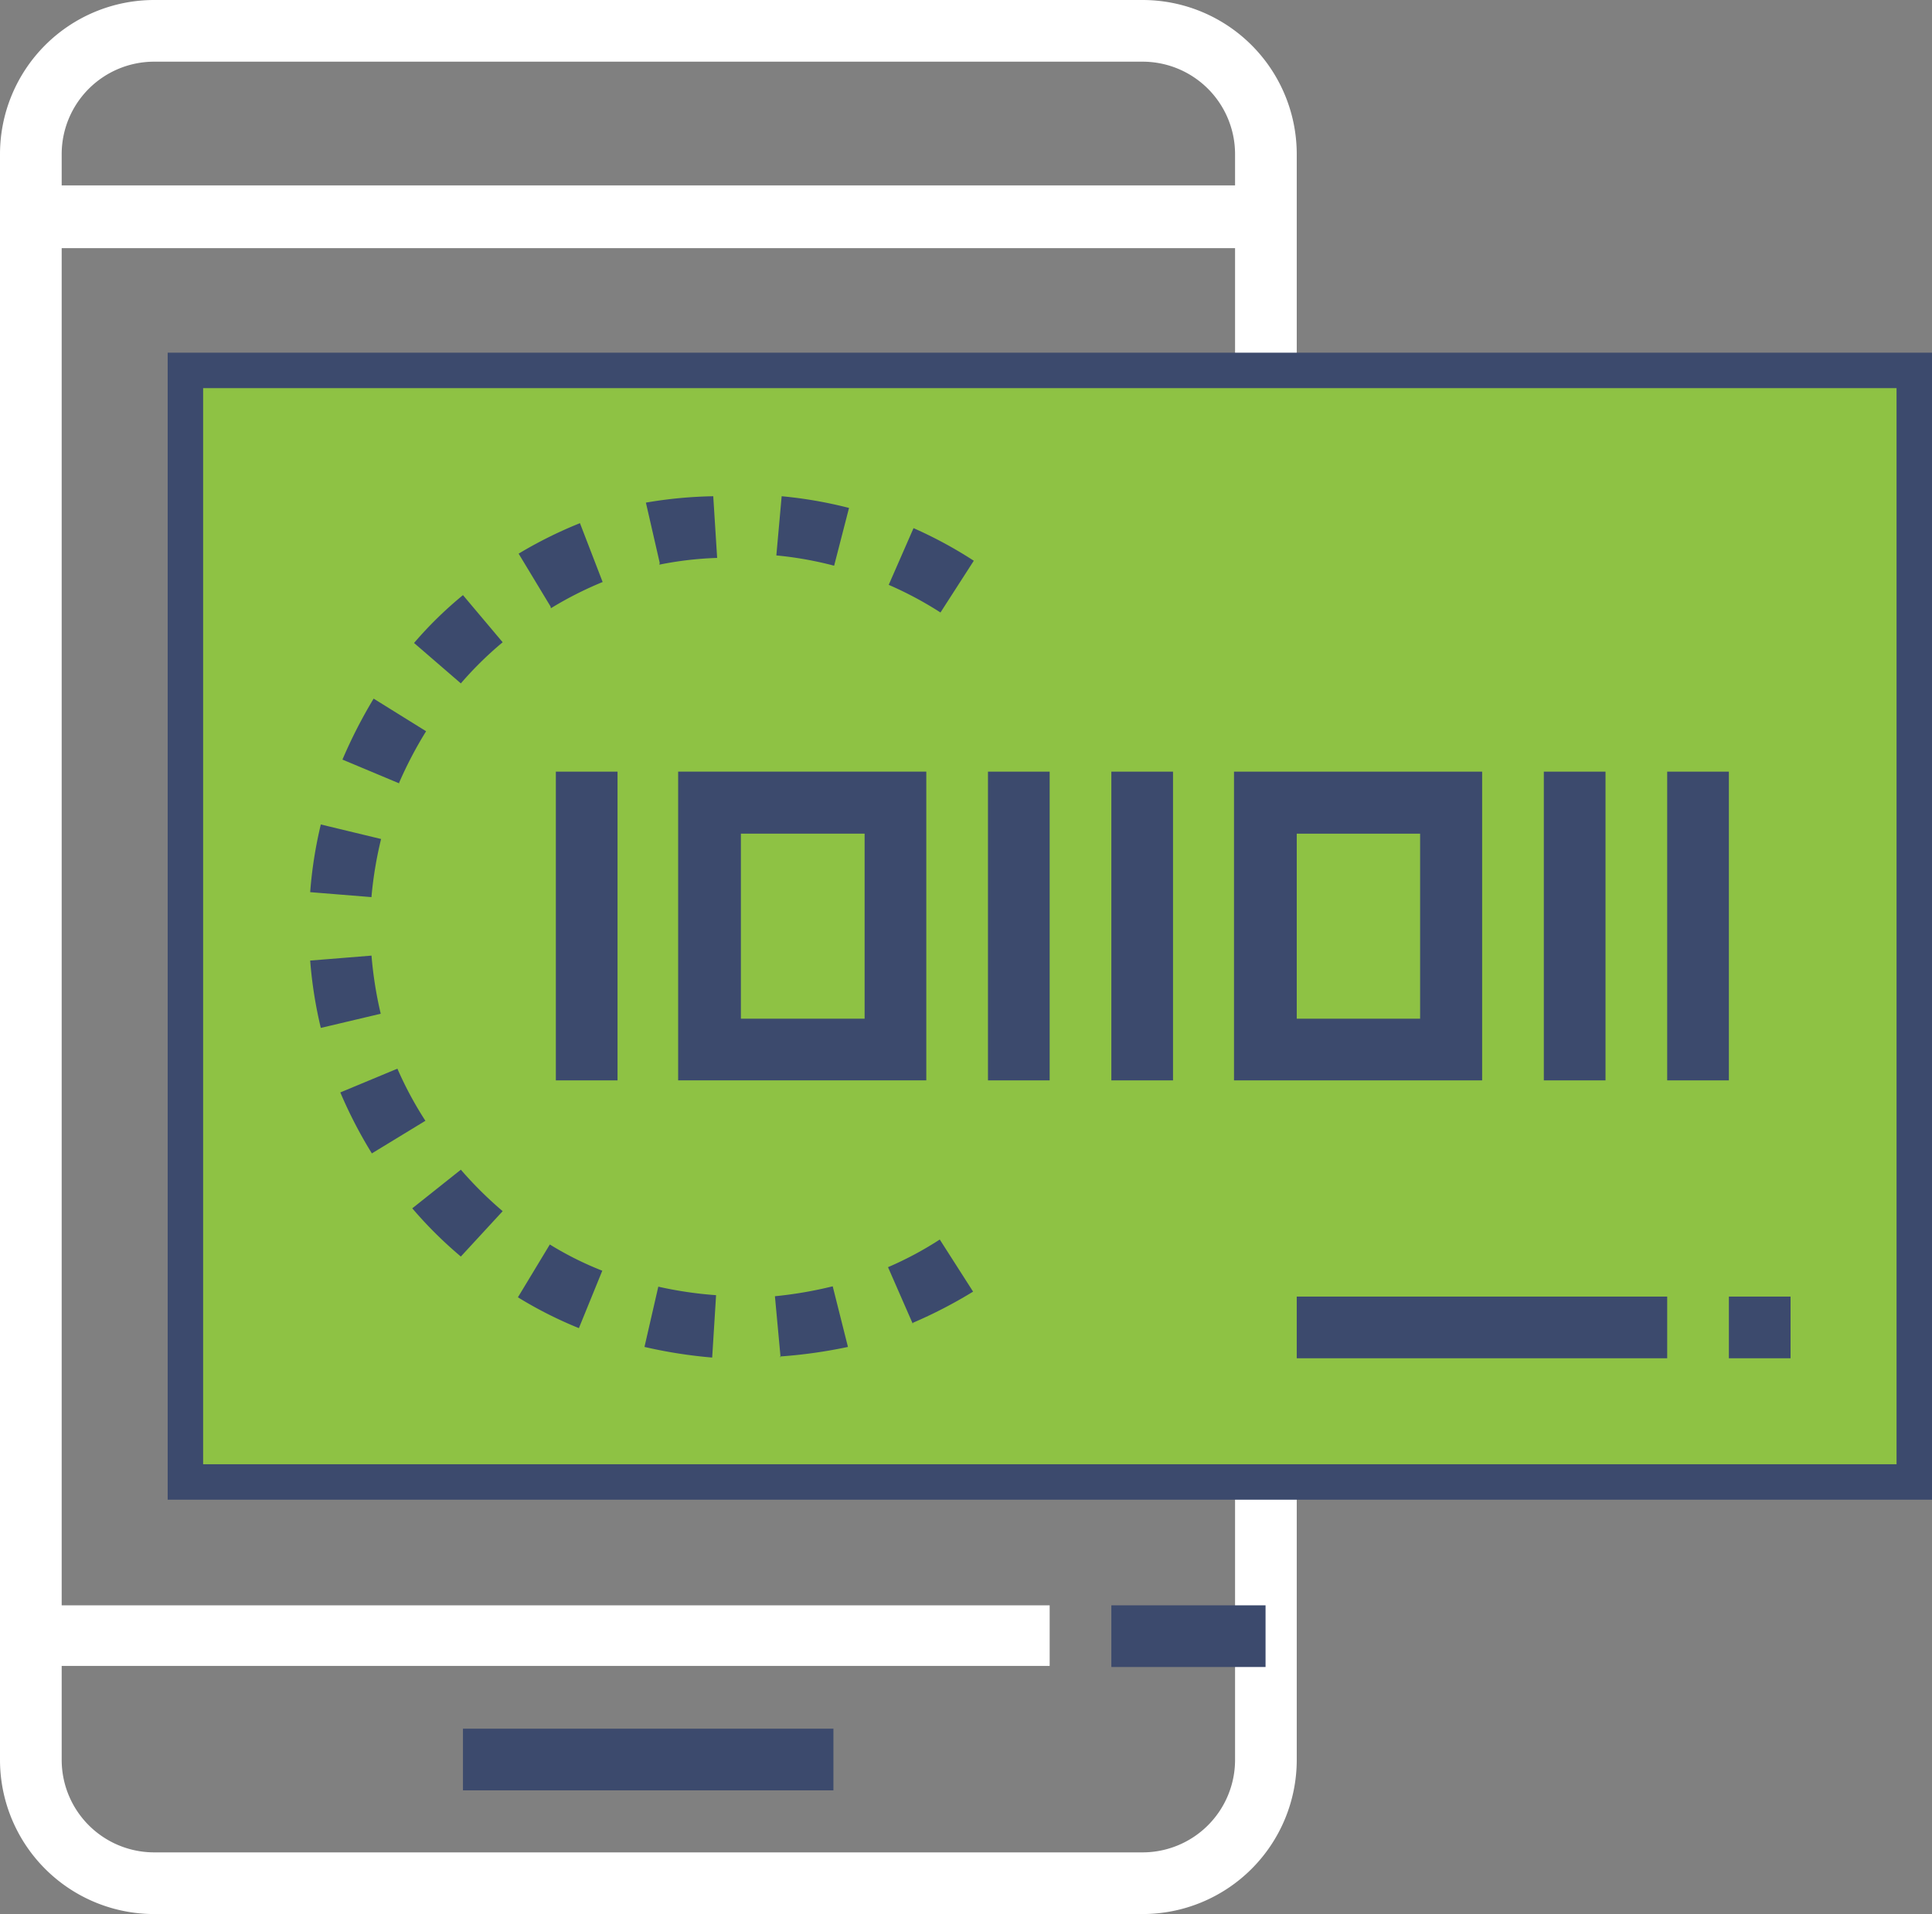 <svg xmlns="http://www.w3.org/2000/svg" viewBox="0 0 54.5 54"><rect x="0" y="0" width="54.5" height="54" fill="#808080" stroke="none"/><defs><style>.cls-1{fill:#fff;}.cls-2{fill:#8ec244;stroke:#3c4a6d;stroke-miterlimit:10;}.cls-3{fill:#3c4a6d;}</style></defs><title>blockchain</title><g id="Layer_2" data-name="Layer 2"><g id="Layer_1-2" data-name="Layer 1"><path class="cls-1" d="M32.23,0H4.35A4.35,4.35,0,0,0,0,4.35v45.3A4.35,4.35,0,0,0,4.35,54H32.23a4.35,4.35,0,0,0,4.35-4.35V4.35A4.35,4.35,0,0,0,32.23,0ZM4.35,1.74H32.23a2.61,2.61,0,0,1,2.61,2.61v.88H1.74V4.35A2.61,2.61,0,0,1,4.35,1.74ZM32.23,52.26H4.35a2.61,2.61,0,0,1-2.61-2.61V47H29.61V45.29H1.74V7h33.1V49.65A2.61,2.61,0,0,1,32.23,52.26Z"/><polygon class="cls-2" points="9.74 41.81 54 41.81 54 10.45 5.23 10.45 5.23 41.81 7.93 41.81 9.74 41.81"/><rect class="cls-3" x="13.06" y="48.77" width="10.45" height="1.74"/><rect class="cls-3" x="31.35" y="45.29" width="4.35" height="1.74"/><path class="cls-3" d="M26.13,30.48h-7V21.77h7ZM20.9,28.74h3.49V23.52H20.9Z"/><rect class="cls-3" x="15.68" y="21.77" width="1.74" height="8.71"/><path class="cls-3" d="M41.81,30.48h-7V21.77h7Zm-5.23-1.74h3.48V23.52H36.58Z"/><rect class="cls-3" x="27.87" y="21.77" width="1.74" height="8.71"/><rect class="cls-3" x="31.35" y="21.77" width="1.74" height="8.71"/><rect class="cls-3" x="43.55" y="21.77" width="1.74" height="8.71"/><rect class="cls-3" x="47.03" y="21.77" width="1.74" height="8.71"/><path class="cls-3" d="M20.09,38.3A13.53,13.53,0,0,1,18.18,38l.39-1.7a11,11,0,0,0,1.63.24Zm1.93,0-.16-1.73a11.58,11.58,0,0,0,1.63-.28L23.92,38A14,14,0,0,1,22,38.27Zm-5.69-.83a11.56,11.56,0,0,1-1.72-.87l.9-1.49a9.29,9.29,0,0,0,1.48.74Zm9.42-.12-.7-1.6a9.72,9.72,0,0,0,1.46-.78l.94,1.47A13.18,13.18,0,0,1,25.75,37.32ZM13,35.45a11.73,11.73,0,0,1-1.37-1.36L13,33a10.86,10.86,0,0,0,1.18,1.17Zm-2.51-2.91a12.73,12.73,0,0,1-.89-1.72l1.61-.67A10.22,10.22,0,0,0,12,31.62ZM9.05,29a12.12,12.12,0,0,1-.3-1.9l1.73-.14a11,11,0,0,0,.26,1.64Zm1.43-3.69-1.73-.14a12.06,12.06,0,0,1,.3-1.91l1.7.41A11,11,0,0,0,10.48,25.29Zm.78-3.21-1.6-.67a13.93,13.93,0,0,1,.88-1.72l1.48.92A11.35,11.35,0,0,0,11.26,22.08ZM13,19.28l-1.32-1.14a11,11,0,0,1,1.38-1.35l1.12,1.33A10,10,0,0,0,13,19.28Zm13.53-2a10.23,10.23,0,0,0-1.46-.78l.7-1.6a12.12,12.12,0,0,1,1.7.92Zm-11-.17-.9-1.49a12.12,12.12,0,0,1,1.73-.86L17,16.42A10.22,10.22,0,0,0,15.54,17.16Zm8-1.15a10.13,10.13,0,0,0-1.63-.29L22.05,14a12.18,12.18,0,0,1,1.9.33Zm-4.92-.08-.39-1.7A12.37,12.37,0,0,1,20.12,14l.11,1.74A9.84,9.84,0,0,0,18.6,15.93Z"/><rect class="cls-3" x="48.77" y="36.58" width="1.74" height="1.74"/><rect class="cls-3" x="36.58" y="36.58" width="10.45" height="1.74"/></g></g></svg>